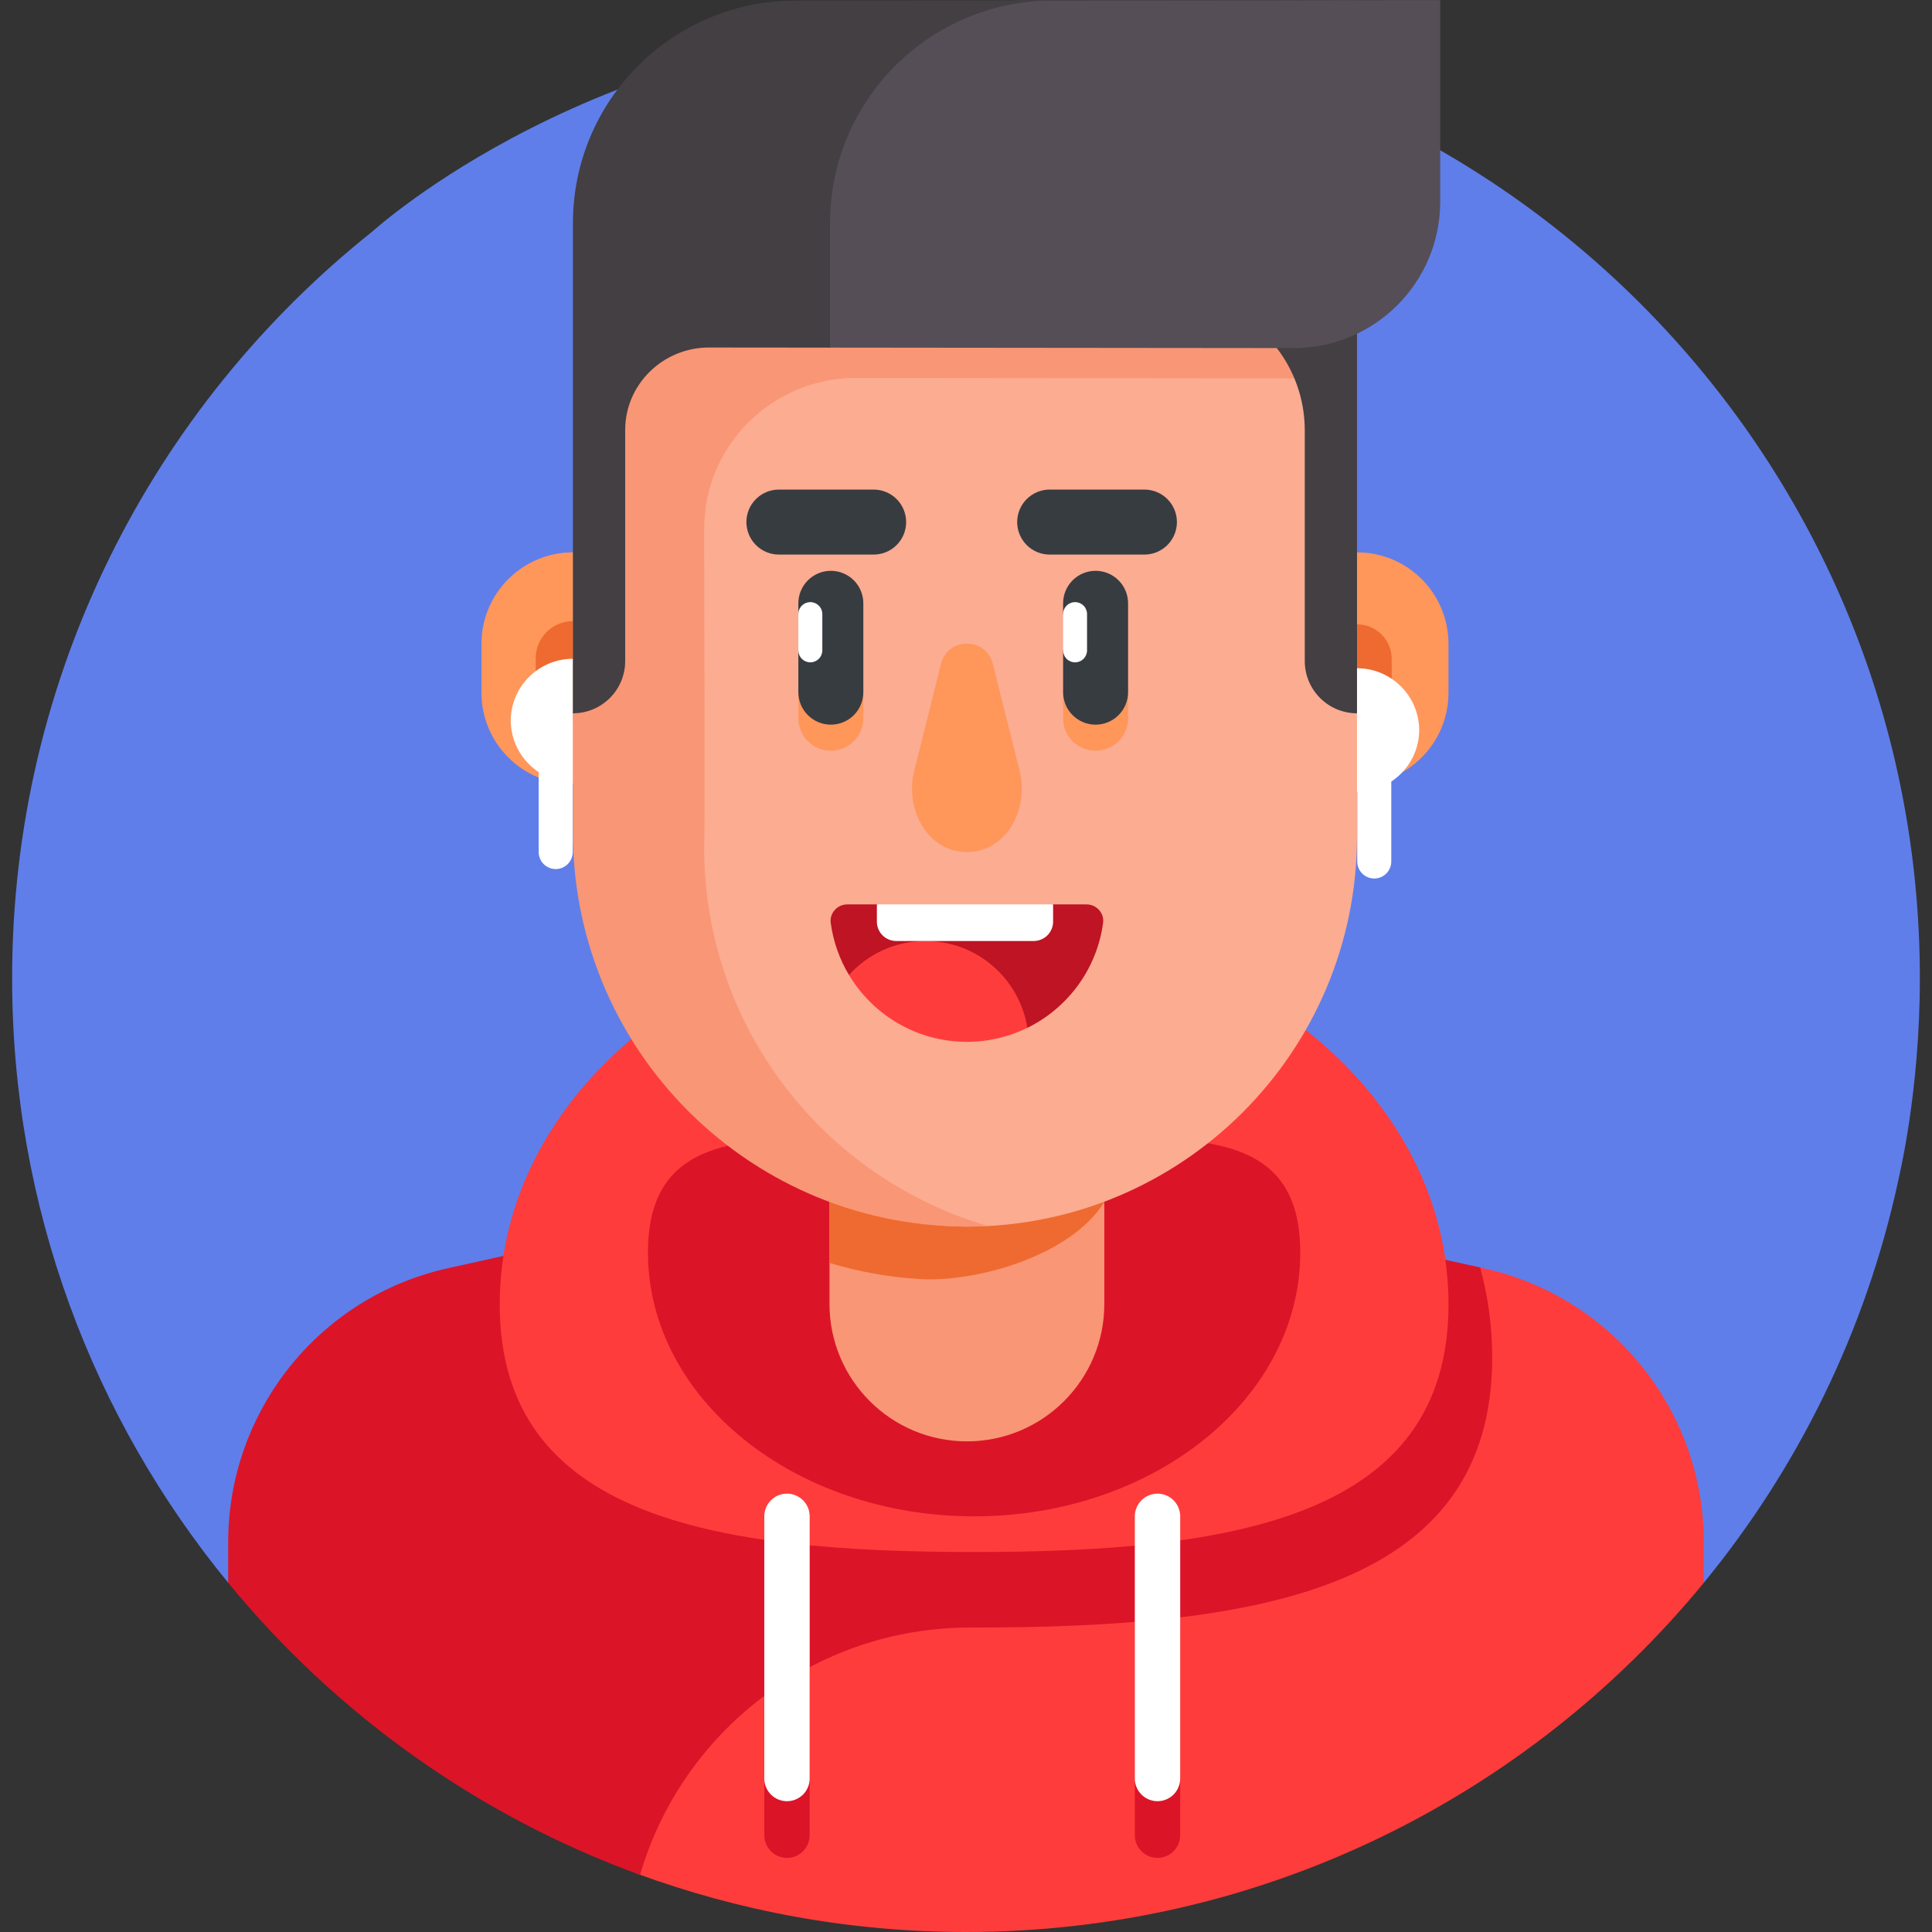 <svg width="84" height="84" viewBox="0 0 84 84" fill="none" xmlns="http://www.w3.org/2000/svg">
<rect x="0" y="0" width="84" height="84" fill="#333333" stroke="none"/>
<g clip-path="url(#clip0_1018_16717)">
<path d="M42 1.055C26.04 1.055 16.209 10.057 16.182 10.072C16.182 10.072 15.773 10.582 15.697 10.921C15.076 13.678 14.496 17.372 14.496 20.068C14.496 42.973 33.811 61.536 56.716 61.536C65.536 61.536 75.349 57.309 81.916 52.226C82.063 52.112 82.529 51.348 82.529 51.348C82.558 51.172 83.472 47.53 83.472 42.527C83.472 19.622 64.905 1.055 42 1.055Z" fill="#5F7EEA"/>
<path d="M56.712 60.365C33.807 60.365 15.239 41.797 15.239 18.893C15.239 15.865 15.566 12.915 16.182 10.072C6.644 17.671 0.527 29.385 0.527 42.527C0.527 52.505 4.051 61.659 9.921 68.815L74.079 68.815C78.156 63.847 81.109 57.901 82.529 51.349C75.445 56.991 66.473 60.365 56.712 60.365Z" fill="#5F7EEA"/>
<path d="M59.001 34.097H58.837L57.713 28.573L58.837 24.015H59.001C61.197 24.015 62.978 25.796 62.978 27.992V30.12C62.978 32.316 61.198 34.097 59.001 34.097Z" fill="#FF965A"/>
<path d="M42.353 73.398C53.744 73.398 62.978 65.929 62.978 56.715C62.978 47.502 53.744 40.033 42.353 40.033C30.962 40.033 21.728 47.502 21.728 56.715C21.728 65.929 30.962 73.398 42.353 73.398Z" fill="#FF3C3C"/>
<path d="M64.516 55.144L64.131 55.059L50.928 54.433C38.243 53.832 27.63 63.955 27.63 76.654V81.439C32.108 83.093 36.947 84 42 84C54.849 84 66.438 78.124 74.079 68.816V67.055C74.079 61.333 70.102 56.38 64.516 55.144Z" fill="#FF3C3C"/>
<path d="M42.385 70.762C54.808 70.762 64.879 69.071 64.879 59.022C64.879 57.678 64.698 56.369 64.356 55.108L41.952 50.15L19.477 55.139C13.85 56.388 9.921 61.378 9.921 67.048V68.815C14.599 74.516 20.767 78.948 27.83 81.516C29.638 75.291 35.397 70.753 42.21 70.762L42.385 70.762Z" fill="#DC1428"/>
<path d="M62.978 56.715C62.978 65.929 53.744 67.479 42.353 67.479C30.962 67.479 21.728 65.929 21.728 56.715C21.728 47.502 30.962 40.033 42.353 40.033C53.744 40.033 62.978 47.502 62.978 56.715Z" fill="#FF3C3C"/>
<path d="M56.533 54.459C56.533 60.793 50.184 65.928 42.353 65.928C34.522 65.928 28.173 60.793 28.173 54.459C28.173 48.124 34.522 49.658 42.353 49.658C50.184 49.658 56.533 48.125 56.533 54.459Z" fill="#DC1428"/>
<path d="M42.04 62.668C45.339 62.668 48.014 59.993 48.014 56.694V43.312H36.065V56.694C36.065 59.993 38.74 62.668 42.04 62.668Z" fill="#F99675"/>
<path d="M40.075 55.615L40.076 55.615C38.715 55.542 37.369 55.305 36.065 54.909V43.312H47.023L48.014 52.258C46.543 54.627 42.43 55.741 40.075 55.615Z" fill="#EF6A30"/>
<path d="M58.247 22.35C58.247 16.898 54.749 11.912 49.297 11.912H34.782C33.227 11.912 31.802 12.319 30.558 13.026V41.844C30.558 48.134 35.618 53.281 41.907 53.329C41.951 53.329 41.995 53.33 42.04 53.33C51.407 53.33 59.001 45.736 59.001 36.368V31.013L58.247 22.35Z" fill="#FBAC91"/>
<path d="M59.001 30.967V27.145C59.401 27.145 59.785 27.303 60.068 27.586C60.35 27.869 60.509 28.253 60.509 28.653V29.459C60.509 29.658 60.47 29.854 60.395 30.037C60.319 30.22 60.208 30.386 60.068 30.526C59.928 30.666 59.761 30.777 59.578 30.853C59.395 30.928 59.199 30.968 59.001 30.967Z" fill="#EF6A30"/>
<path d="M20.933 30.12C20.933 32.316 22.714 34.097 24.91 34.097H25.165L27.201 29.808L25.199 24.015H24.91C22.713 24.015 20.933 25.796 20.933 27.992L20.933 30.12Z" fill="#FF965A"/>
<path d="M23.292 29.489C23.292 30.382 24.017 31.107 24.91 31.107V27.005C24.017 27.005 23.292 27.73 23.292 28.623V29.489Z" fill="#EF6A30"/>
<path d="M22.206 31.313C22.206 32.806 23.417 34.017 24.91 34.017V28.643C23.417 28.643 22.206 29.853 22.206 31.346V31.313Z" fill="white"/>
<path d="M34.711 30.03V31.226C34.711 31.601 34.86 31.96 35.125 32.225C35.39 32.49 35.749 32.639 36.124 32.639C36.498 32.639 36.858 32.49 37.123 32.225C37.388 31.96 37.536 31.601 37.536 31.226V30.03H34.711ZM46.222 30.03V31.226C46.222 31.601 46.37 31.96 46.636 32.225C46.9 32.49 47.26 32.639 47.634 32.639C48.009 32.639 48.368 32.49 48.633 32.225C48.898 31.96 49.047 31.601 49.047 31.226V30.03H46.222Z" fill="#FF965A"/>
<path d="M36.124 31.507C35.749 31.507 35.39 31.358 35.125 31.093C34.86 30.828 34.711 30.469 34.711 30.094V28.277L35.232 27.488L34.711 26.7V26.231C34.711 25.856 34.86 25.497 35.125 25.232C35.39 24.967 35.749 24.818 36.124 24.818C36.498 24.818 36.858 24.967 37.123 25.232C37.388 25.497 37.536 25.856 37.536 26.231V30.094C37.536 30.469 37.388 30.828 37.123 31.093C36.858 31.358 36.498 31.507 36.124 31.507ZM47.634 31.507C47.26 31.507 46.9 31.358 46.635 31.093C46.37 30.828 46.222 30.469 46.222 30.094V28.277L46.742 27.488L46.222 26.7V26.231C46.222 25.856 46.37 25.497 46.635 25.232C46.9 24.967 47.26 24.818 47.634 24.818C48.009 24.818 48.368 24.967 48.633 25.232C48.898 25.497 49.047 25.856 49.047 26.231V30.094C49.047 30.469 48.898 30.828 48.633 31.093C48.368 31.358 48.009 31.507 47.634 31.507ZM37.985 24.112H33.865C33.49 24.112 33.131 23.963 32.866 23.698C32.601 23.433 32.452 23.073 32.452 22.699C32.452 22.324 32.601 21.965 32.866 21.7C33.131 21.435 33.49 21.286 33.865 21.286H37.985C38.36 21.286 38.719 21.435 38.984 21.7C39.249 21.965 39.398 22.324 39.398 22.699C39.398 23.073 39.249 23.433 38.984 23.698C38.719 23.963 38.36 24.112 37.985 24.112ZM49.757 24.112H45.638C45.263 24.112 44.904 23.963 44.639 23.698C44.374 23.433 44.225 23.073 44.225 22.699C44.225 22.324 44.374 21.965 44.639 21.7C44.904 21.435 45.263 21.286 45.638 21.286H49.757C50.132 21.286 50.491 21.435 50.756 21.7C51.021 21.965 51.17 22.324 51.17 22.699C51.17 23.073 51.021 23.433 50.756 23.698C50.491 23.963 50.132 24.112 49.757 24.112Z" fill="#373C41"/>
<path d="M47.241 39.322H45.787L41.956 40.118L38.125 39.322H36.838C36.406 39.322 36.062 39.699 36.119 40.127C36.227 40.927 36.496 41.697 36.912 42.39L44.669 44.689C46.421 43.829 47.69 42.136 47.96 40.127C48.018 39.699 47.673 39.322 47.241 39.322Z" fill="#BE1423"/>
<path d="M56.245 16.449C56.407 16.449 56.568 16.442 56.727 16.43C55.204 13.758 52.613 11.912 49.297 11.912H34.782C33.227 11.912 31.802 12.319 30.558 13.026V13.387C27.367 14.876 25.284 18.064 25.284 21.976L24.91 31.013V36.2C24.91 45.99 33.113 53.826 42.959 53.305C35.828 51.234 30.615 44.653 30.615 36.854C30.658 35.89 30.615 26.551 30.615 23.004L30.616 22.928C30.643 19.32 33.615 16.427 37.223 16.43L56.245 16.449Z" fill="#F99675"/>
<path d="M39.751 33.512C39.399 34.915 40.038 36.442 41.258 36.903C41.762 37.093 42.318 37.093 42.821 36.903C44.042 36.442 44.68 34.915 44.329 33.512L43.164 28.863C42.871 27.693 41.208 27.693 40.915 28.863L39.751 33.512Z" fill="#FF965A"/>
<path d="M59.001 12.94V31.013C57.746 31.013 56.729 29.996 56.729 28.741V18.709C56.729 16.494 55.482 14.451 53.49 13.482C53.441 13.459 53.392 13.435 53.343 13.413V12.94H59.001V12.94Z" fill="#433F43"/>
<path d="M35.232 28.798C35.094 28.798 34.961 28.743 34.864 28.645C34.766 28.548 34.711 28.415 34.711 28.277V26.7C34.711 26.562 34.766 26.429 34.864 26.332C34.961 26.234 35.094 26.179 35.232 26.179C35.37 26.179 35.502 26.234 35.6 26.332C35.698 26.429 35.753 26.562 35.753 26.7V28.277C35.753 28.415 35.698 28.548 35.6 28.645C35.502 28.743 35.37 28.798 35.232 28.798ZM46.742 28.798C46.604 28.798 46.472 28.743 46.374 28.645C46.277 28.548 46.222 28.415 46.222 28.277V26.7C46.222 26.562 46.277 26.429 46.374 26.332C46.472 26.234 46.604 26.179 46.742 26.179C46.881 26.179 47.013 26.234 47.111 26.332C47.208 26.429 47.263 26.562 47.263 26.7V28.277C47.263 28.415 47.208 28.548 47.111 28.645C47.013 28.743 46.881 28.798 46.742 28.798Z" fill="white"/>
<path d="M36.912 42.389C37.956 44.131 39.861 45.297 42.039 45.297C42.983 45.297 43.875 45.077 44.668 44.688C44.327 42.548 42.474 40.913 40.239 40.913C38.919 40.913 37.733 41.483 36.912 42.389Z" fill="#FF3C3C"/>
<path d="M44.944 40.913H38.967C38.744 40.913 38.529 40.824 38.371 40.666C38.213 40.508 38.125 40.294 38.125 40.07V39.322H45.787V40.07C45.787 40.294 45.698 40.508 45.54 40.666C45.382 40.824 45.167 40.913 44.944 40.913Z" fill="white"/>
<path d="M44.516 0.017C39.661 0.021 35.759 4.006 35.845 8.86C35.882 10.928 35.938 12.996 36.023 15.063L36.025 15.114L56.245 15.134C59.764 15.138 62.618 12.286 62.618 8.768V0L44.516 0.017Z" fill="#554E56"/>
<path d="M36.089 9.701C36.089 4.361 40.415 0.031 45.755 0.026L62.618 0.01V0L34.576 0.026C29.236 0.031 24.91 4.361 24.91 9.701V31.013C26.165 31.013 27.182 29.996 27.182 28.741V18.71L27.182 18.67C27.196 16.689 28.843 15.107 30.823 15.109L36.089 15.114V9.701H36.089Z" fill="#433F43"/>
<path d="M34.216 80.779C33.955 80.779 33.704 80.675 33.519 80.49C33.334 80.305 33.23 80.054 33.23 79.793V68.394C33.23 68.132 33.334 67.882 33.519 67.697C33.704 67.512 33.955 67.408 34.216 67.408C34.478 67.408 34.729 67.512 34.914 67.697C35.099 67.882 35.203 68.132 35.203 68.394V79.793C35.203 80.054 35.099 80.305 34.914 80.49C34.729 80.675 34.478 80.779 34.216 80.779Z" fill="#DC1428"/>
<path d="M34.216 78.313C33.955 78.313 33.704 78.209 33.519 78.024C33.334 77.839 33.23 77.588 33.23 77.326V65.928C33.23 65.666 33.334 65.415 33.519 65.23C33.704 65.045 33.955 64.941 34.216 64.941C34.478 64.941 34.729 65.045 34.914 65.23C35.099 65.415 35.203 65.666 35.203 65.928V77.326C35.203 77.588 35.099 77.839 34.914 78.024C34.729 78.209 34.478 78.313 34.216 78.313Z" fill="white"/>
<path d="M50.327 80.779C50.065 80.779 49.814 80.675 49.63 80.49C49.444 80.305 49.341 80.054 49.341 79.793V68.394C49.341 68.132 49.444 67.882 49.63 67.697C49.814 67.512 50.065 67.408 50.327 67.408C50.589 67.408 50.839 67.512 51.024 67.697C51.209 67.882 51.313 68.132 51.313 68.394V79.793C51.313 80.054 51.209 80.305 51.024 80.49C50.839 80.675 50.589 80.779 50.327 80.779Z" fill="#DC1428"/>
<path d="M50.327 78.313C50.065 78.313 49.814 78.209 49.629 78.024C49.444 77.839 49.34 77.588 49.34 77.327V65.928C49.34 65.667 49.444 65.416 49.629 65.231C49.814 65.046 50.065 64.942 50.327 64.942C50.588 64.942 50.839 65.046 51.024 65.231C51.209 65.416 51.313 65.667 51.313 65.928V77.327C51.313 77.588 51.209 77.839 51.024 78.024C50.839 78.209 50.588 78.313 50.327 78.313ZM24.161 37.786C23.965 37.786 23.777 37.708 23.638 37.569C23.499 37.43 23.421 37.242 23.421 37.046V31.507C23.421 31.311 23.499 31.123 23.638 30.984C23.777 30.845 23.965 30.767 24.161 30.767C24.357 30.767 24.545 30.845 24.684 30.984C24.823 31.123 24.901 31.311 24.901 31.507V37.046C24.901 37.242 24.823 37.43 24.684 37.569C24.545 37.708 24.357 37.786 24.161 37.786ZM61.705 31.725C61.705 33.218 60.494 34.429 59.001 34.429V29.054C60.494 29.054 61.705 30.265 61.705 31.758V31.725Z" fill="white"/>
<path d="M59.75 38.196C59.554 38.196 59.366 38.118 59.227 37.98C59.089 37.841 59.011 37.653 59.011 37.457V31.918C59.011 31.722 59.089 31.534 59.227 31.395C59.366 31.256 59.554 31.178 59.75 31.178C59.947 31.178 60.135 31.256 60.273 31.395C60.412 31.534 60.49 31.722 60.49 31.918V37.457C60.49 37.653 60.412 37.841 60.273 37.98C60.135 38.118 59.947 38.196 59.75 38.196Z" fill="white"/>
</g>
<defs>
<clipPath id="clip0_1018_16717">
<rect width="84" height="84" fill="white"/>
</clipPath>
</defs>
</svg>
